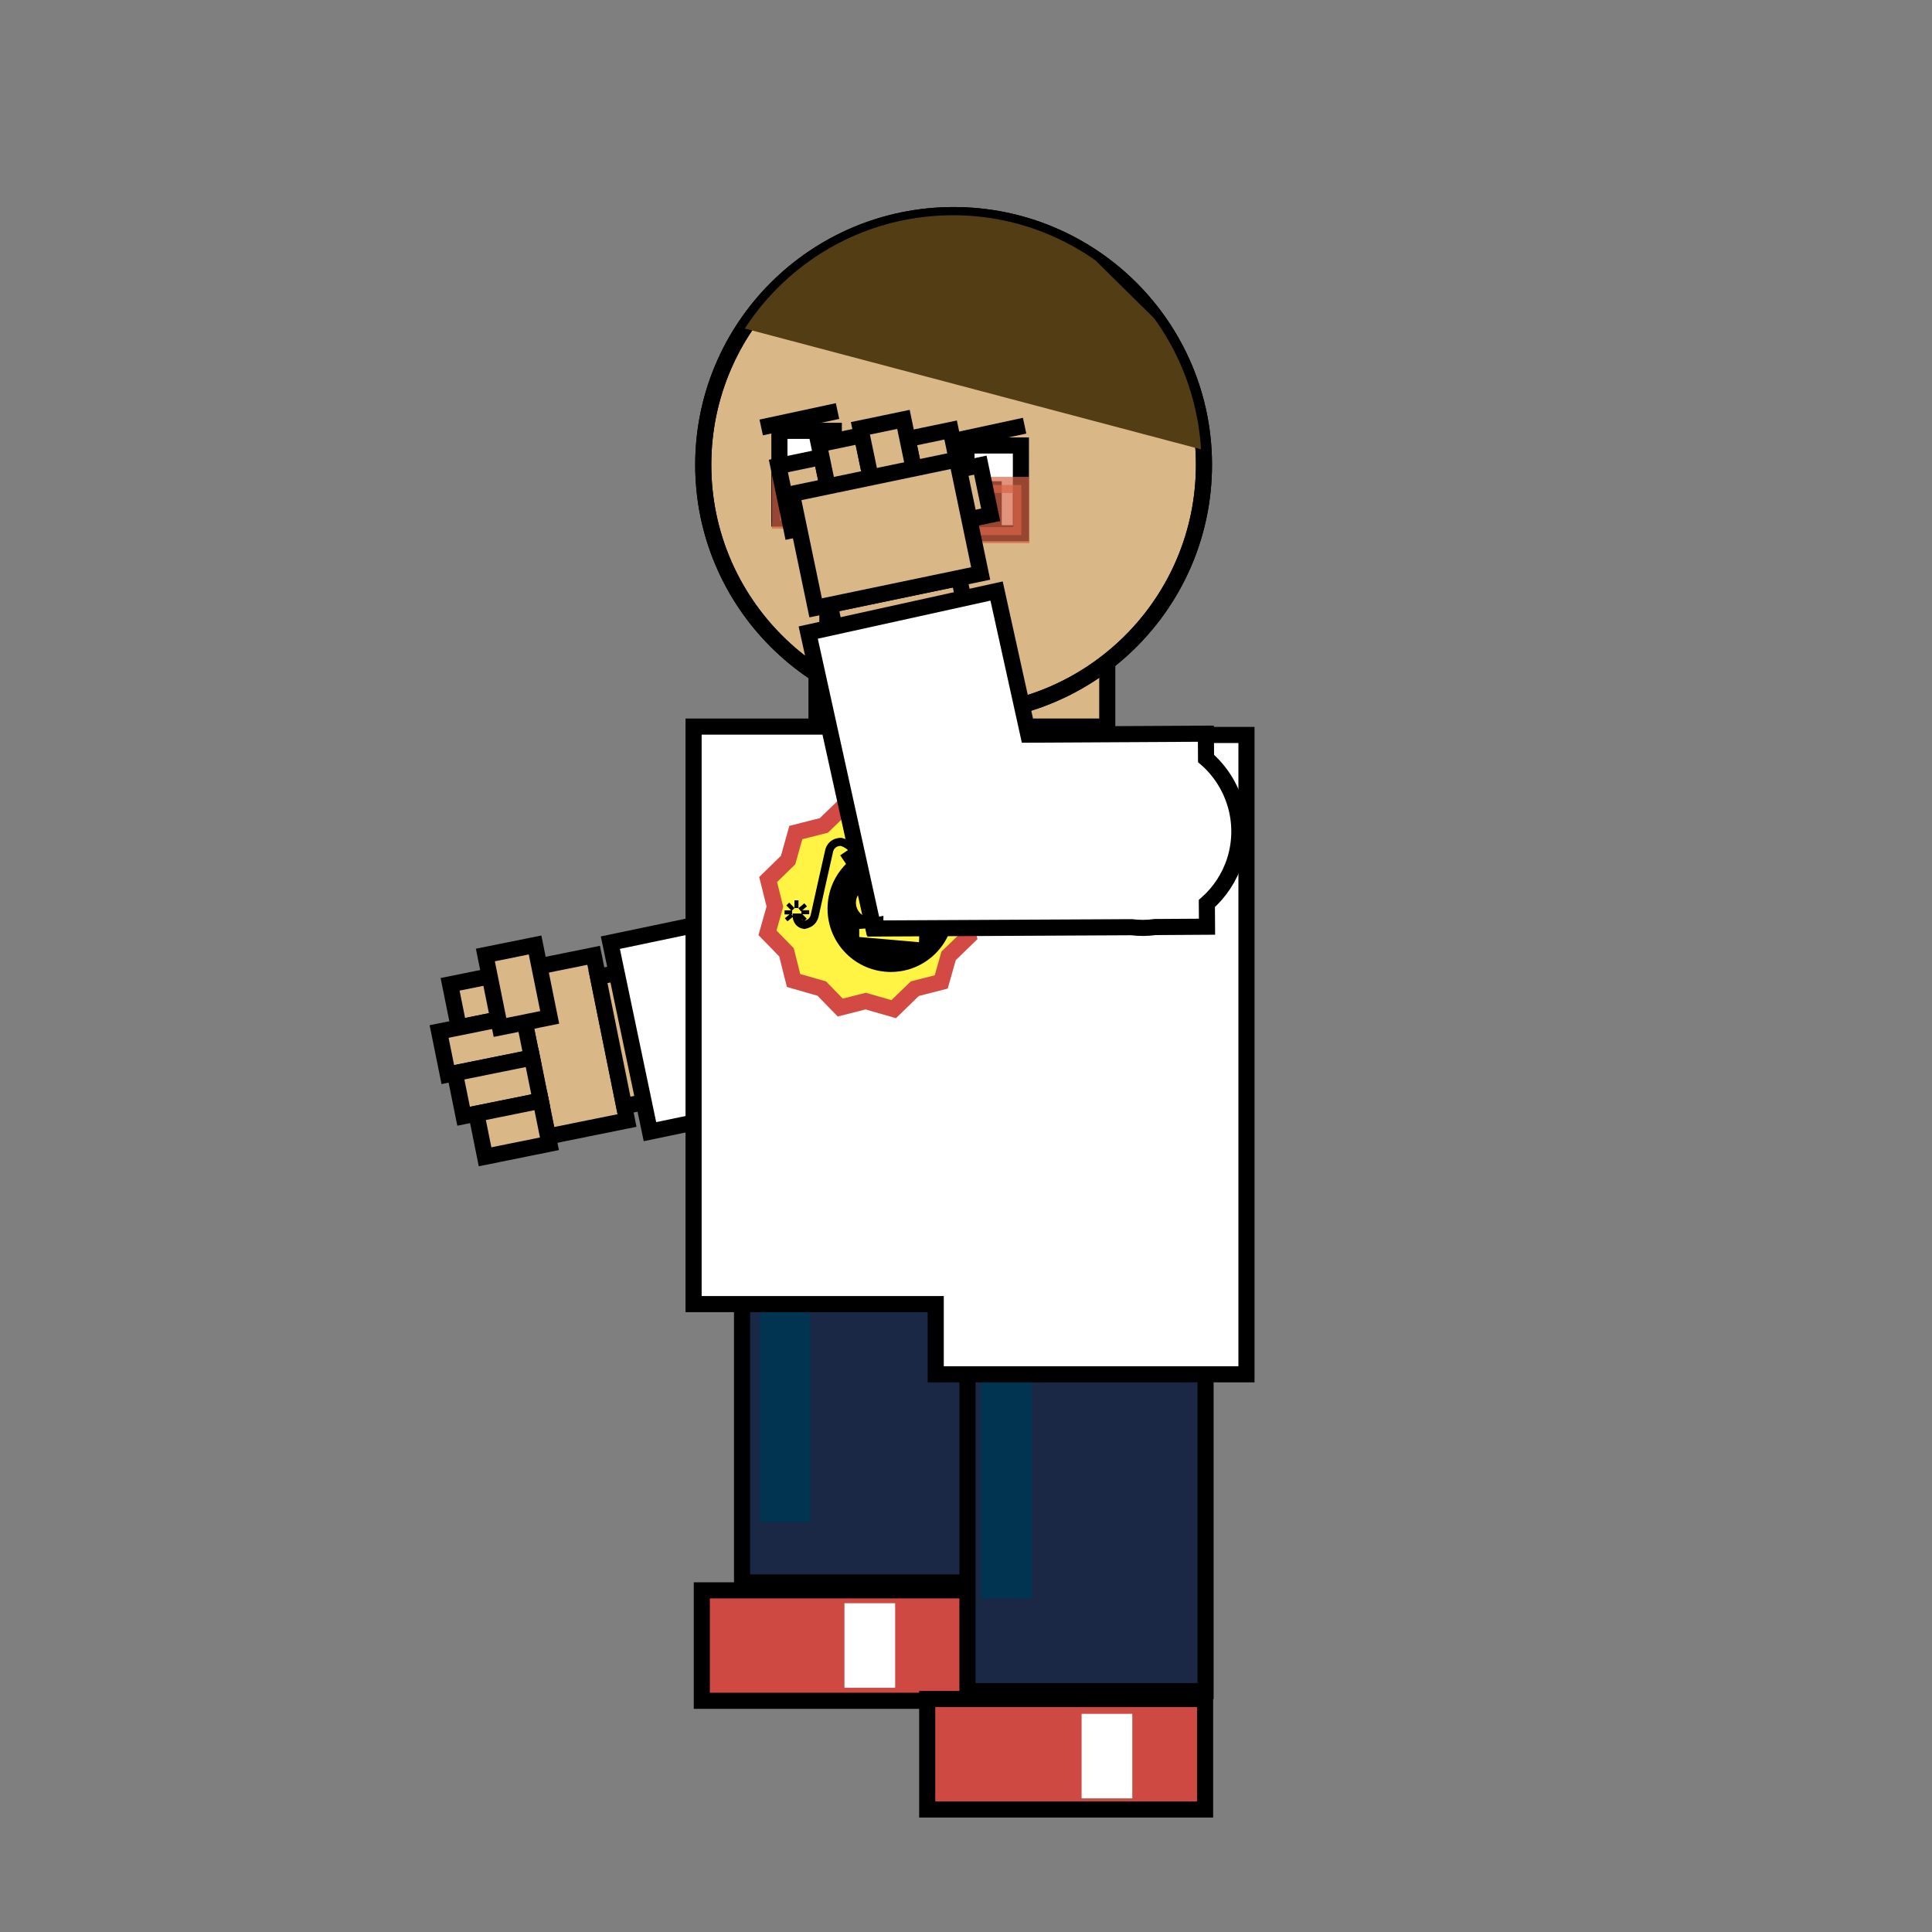 <?xml version="1.0" encoding="utf-8"?>
<!-- Generator: Adobe Illustrator 23.0.5, SVG Export Plug-In . SVG Version: 6.00 Build 0)  -->
<svg version="1.1" id="Слой_1" xmlns="http://www.w3.org/2000/svg" xmlns:xlink="http://www.w3.org/1999/xlink" x="0px" y="0px"
	 viewBox="0 0 120 120" style="enable-background:new 0 0 120 120;" xml:space="preserve">
<rect x="0" y="0" width="120" height="120" fill="#808080" stroke="none"/>
<style type="text/css">
	.st0{opacity:0.01;}
	.st1{fill:#DAB786;stroke:#000000;stroke-miterlimit:10;}
	.st2{fill:#CE4942;stroke:#000000;stroke-miterlimit:10;}
	.st3{fill:#1A2745;stroke:#000000;stroke-miterlimit:10;}
	.st4{fill:#003450;}
	.st5{fill:#7E6854;}
	.st6{fill:#FFFFFF;stroke:#000000;stroke-miterlimit:10;}
	.st7{fill:none;stroke:#000000;stroke-width:2;stroke-miterlimit:10;}
	.st8{fill:none;stroke:#000000;stroke-miterlimit:10;}
	.st9{clip-path:url(#SVGID_2_);fill:#533D14;}
	.st10{fill:#FFFFFF;}
	.st11{stroke:#000000;stroke-miterlimit:10;}
	.st12{opacity:0.7;fill:#D76446;stroke:#D76446;stroke-miterlimit:10;}
	.st13{opacity:0.7;fill:none;stroke:#D76446;stroke-miterlimit:10;}
	.st14{fill:#FFF343;stroke:#D24A43;stroke-miterlimit:10;}
	.st15{fill:#FFF343;stroke:#FFF343;stroke-miterlimit:10;}
	.st16{fill:none;stroke:#FFF343;stroke-width:0.5;stroke-miterlimit:10;}
	.st17{fill:#FFF343;stroke:#FFF343;stroke-width:0.5;stroke-miterlimit:10;}
	.st18{fill:#FFF343;}
	.st19{fill:none;stroke:#000000;stroke-width:0.5;stroke-miterlimit:10;}
	.st20{fill:none;stroke:#000000;stroke-width:0.25;stroke-miterlimit:10;}
</style>
<rect class="st0" width="120" height="120"/>
<rect x="50.71" y="40.99" transform="matrix(-1 -1.224647e-16 1.224647e-16 -1 119.484 86.117)" class="st1" width="18.06" height="4.14"/>
<rect x="43.59" y="98.78" class="st2" width="17.26" height="6.86"/>
<rect x="46.09" y="69.96" class="st3" width="14.79" height="28.33"/>
<rect x="47.18" y="81" class="st4" width="3.15" height="13.55"/>
<rect x="46.64" y="70.64" class="st5" width="10.92" height="1.96"/>
<rect x="57.59" y="105.53" class="st2" width="17.26" height="6.86"/>
<rect x="60.63" y="77.4" class="st5" width="10.92" height="1.96"/>
<rect x="32.93" y="59.72" transform="matrix(-0.98 0.198 -0.198 -0.98 83.042 121.602)" class="st1" width="5.02" height="10.47"/>
<rect x="28.17" y="60.7" transform="matrix(-0.98 0.198 -0.198 -0.98 72.12 116.914)" class="st1" width="4.08" height="2.73"/>
<rect x="27.48" y="63.5" transform="matrix(-0.98 0.198 -0.198 -0.98 72.541 122.478)" class="st1" width="5.33" height="2.73"/>
<rect x="28.45" y="66.14" transform="matrix(-0.98 0.198 -0.198 -0.98 74.564 127.547)" class="st1" width="4.89" height="2.73"/>
<rect x="29.79" y="68.74" transform="matrix(-0.98 0.198 -0.198 -0.98 76.932 132.509)" class="st1" width="4.08" height="2.73"/>
<rect x="30.55" y="58.95" transform="matrix(-0.98 0.198 -0.198 -0.98 75.754 114.914)" class="st1" width="3.15" height="4.59"/>
<rect x="37.89" y="60.09" transform="matrix(-0.98 0.198 -0.198 -0.98 92.716 119.098)" class="st1" width="5.02" height="8.2"/>
<polygon class="st6" points="58.79,66.32 58.91,45.72 46.92,45.65 46.85,56.68 37.91,58.55 40.37,70.29 58.64,66.47 58.61,66.32 "/>
<ellipse class="st1" cx="59.23" cy="28.87" rx="15.55" ry="15.51"/>
<line class="st7" x1="58.54" y1="38.31" x2="50.89" y2="38.31"/>
<ellipse class="st8" cx="59.23" cy="28.87" rx="15.55" ry="15.51"/>
<g>
	<defs>
		
			<ellipse id="SVGID_1_" transform="matrix(0.997 -0.072 0.072 0.997 -1.934 4.364)" cx="59.23" cy="28.86" rx="15.44" ry="15.51"/>
	</defs>
	<clipPath id="SVGID_2_">
		<use xlink:href="#SVGID_1_"  style="overflow:visible;"/>
	</clipPath>
	<polygon class="st9" points="54.52,2.83 81.89,29.84 46.05,20.35 	"/>
</g>
<rect x="67.18" y="106.45" class="st10" width="3.15" height="5.25"/>
<rect x="52.45" y="99.58" class="st10" width="3.15" height="5.25"/>
<g>
	<rect x="60.09" y="76.71" class="st3" width="14.79" height="28.33"/>
	<rect x="60.94" y="85.74" class="st4" width="3.15" height="13.55"/>
</g>
<polygon class="st6" points="58.12,45.65 58.12,45.13 43.08,45.13 43.08,81 58.12,81 58.12,85.36 77.42,85.36 77.42,45.65 "/>
<g>
	<g>
		<rect x="60.03" y="27.67" class="st6" width="3.38" height="5.45"/>
		<rect x="60.03" y="30.39" class="st11" width="1.69" height="2.47"/>
	</g>
	<line class="st8" x1="63.64" y1="26.44" x2="58.91" y2="27.46"/>
</g>
<g>
	<g>
		<rect x="48.41" y="26.76" class="st6" width="3.38" height="5.45"/>
		<rect x="48.41" y="29.49" class="st11" width="1.69" height="2.47"/>
	</g>
	<line class="st8" x1="52.02" y1="25.53" x2="47.28" y2="26.55"/>
</g>
<g>
	<rect x="48.44" y="29.33" class="st12" width="3.38" height="3.01"/>
	<rect x="60.06" y="30.12" class="st12" width="3.38" height="3.12"/>
	<line class="st13" x1="51.91" y1="29.87" x2="60.06" y2="30.84"/>
</g>
<g>
	<polygon class="st14" points="59.74,56.48 60.22,54.76 58.98,53.49 58.58,51.89 56.99,51.44 55.71,50.12 53.94,50.57 52.36,50.12 
		51.17,51.27 49.43,51.71 48.95,53.42 47.71,54.63 48.13,56.31 47.67,57.94 48.85,59.15 49.29,60.9 51.04,61.4 52.19,62.58 
		53.77,62.18 55.51,62.68 56.82,61.41 58.46,60.99 58.92,59.37 60.16,58.17 	"/>
	<g>
		<g>
			<circle class="st11" cx="55.33" cy="56.44" r="3.43"/>
			<g>
				<g>
					<circle class="st15" cx="54.09" cy="56.07" r="0.43"/>
					<line class="st16" x1="53.65" y1="54.55" x2="54.97" y2="55.31"/>
				</g>
				<g>
					<circle class="st15" cx="56.57" cy="56.07" r="0.43"/>
					<line class="st16" x1="57" y1="54.55" x2="55.68" y2="55.31"/>
				</g>
			</g>
			<polygon class="st17" points="53.39,57.95 56.86,57.63 56.84,58.25 			"/>
		</g>
		<g>
			<g>
				<rect x="52.6" y="52.28" transform="matrix(-0.56 -0.828 0.828 -0.56 39.011 126.924)" width="1.17" height="1.67"/>
				
					<rect x="53.25" y="52.58" transform="matrix(-0.56 -0.828 0.828 -0.56 39.999 126.648)" class="st18" width="0.71" height="0.26"/>
			</g>
			<g>
				<path class="st19" d="M49.48,56.74c0,0.02-0.05,0.4,0.21,0.6c0.1,0.08,0.21,0.1,0.27,0.11c0.18-0.04,0.4-0.12,0.53-0.32
					c0.05-0.07,0.08-0.15,0.1-0.21c0.3-1.36,0.6-2.71,0.91-4.07c0.01-0.05,0.07-0.3,0.32-0.45c0.18-0.11,0.35-0.11,0.42-0.11
					c0.08,0.02,0.18,0.05,0.27,0.1c0.24,0.12,0.39,0.28,0.48,0.39"/>
				<line class="st20" x1="49.67" y1="56.51" x2="50.04" y2="56.2"/>
				<line class="st20" x1="49.26" y1="56.49" x2="48.93" y2="56.15"/>
				<line class="st20" x1="49.19" y1="56.83" x2="48.83" y2="57.13"/>
				<line class="st20" x1="49.47" y1="55.92" x2="49.47" y2="56.4"/>
				<line class="st20" x1="49.2" y1="56.67" x2="48.73" y2="56.67"/>
				<line class="st20" x1="50.02" y1="57.15" x2="49.69" y2="56.81"/>
				<line class="st20" x1="50.26" y1="56.66" x2="49.78" y2="56.66"/>
			</g>
		</g>
	</g>
</g>
<g>
	
		<rect x="53.54" y="35.08" transform="matrix(-0.204 -0.979 0.979 -0.204 29.146 102.056)" class="st1" width="5.02" height="8.2"/>
	<g>
		
			<rect x="48.04" y="29.29" transform="matrix(-0.204 -0.979 0.979 -0.204 30.304 85.945)" class="st1" width="4.08" height="2.73"/>
		
			<rect x="50.23" y="28.34" transform="matrix(-0.204 -0.979 0.979 -0.204 34.36 87.337)" class="st1" width="4.89" height="2.73"/>
		
			<rect x="56.07" y="27.61" transform="matrix(-0.204 -0.979 0.979 -0.204 41.613 91.785)" class="st1" width="4.08" height="2.73"/>
		
			<rect x="52.64" y="27.56" transform="matrix(-0.204 -0.979 0.979 -0.204 38.286 88.98)" class="st1" width="5.33" height="2.73"/>
		
			<rect x="57.36" y="28.6" transform="matrix(-0.204 -0.979 0.979 -0.204 40.741 94.901)" class="st1" width="3.15" height="4.59"/>
		
			<rect x="51.41" y="27.91" transform="matrix(-0.204 -0.979 0.979 -0.204 33.825 93.779)" class="st1" width="7.23" height="10.47"/>
		<path class="st6" d="M54.37,57.67l15.9-0.08c0.5,0.06,1,0.06,1.48-0.01l3.22-0.02l-0.01-1.44c0.78-0.69,1.4-1.6,1.74-2.67
			c0.74-2.35-0.04-4.82-1.79-6.34l-0.01-1.54l-11.03,0.06l-1.97-8.92L50.2,39.29l4.02,18.23l0.15-0.03L54.37,57.67z"/>
	</g>
</g>
</svg>

